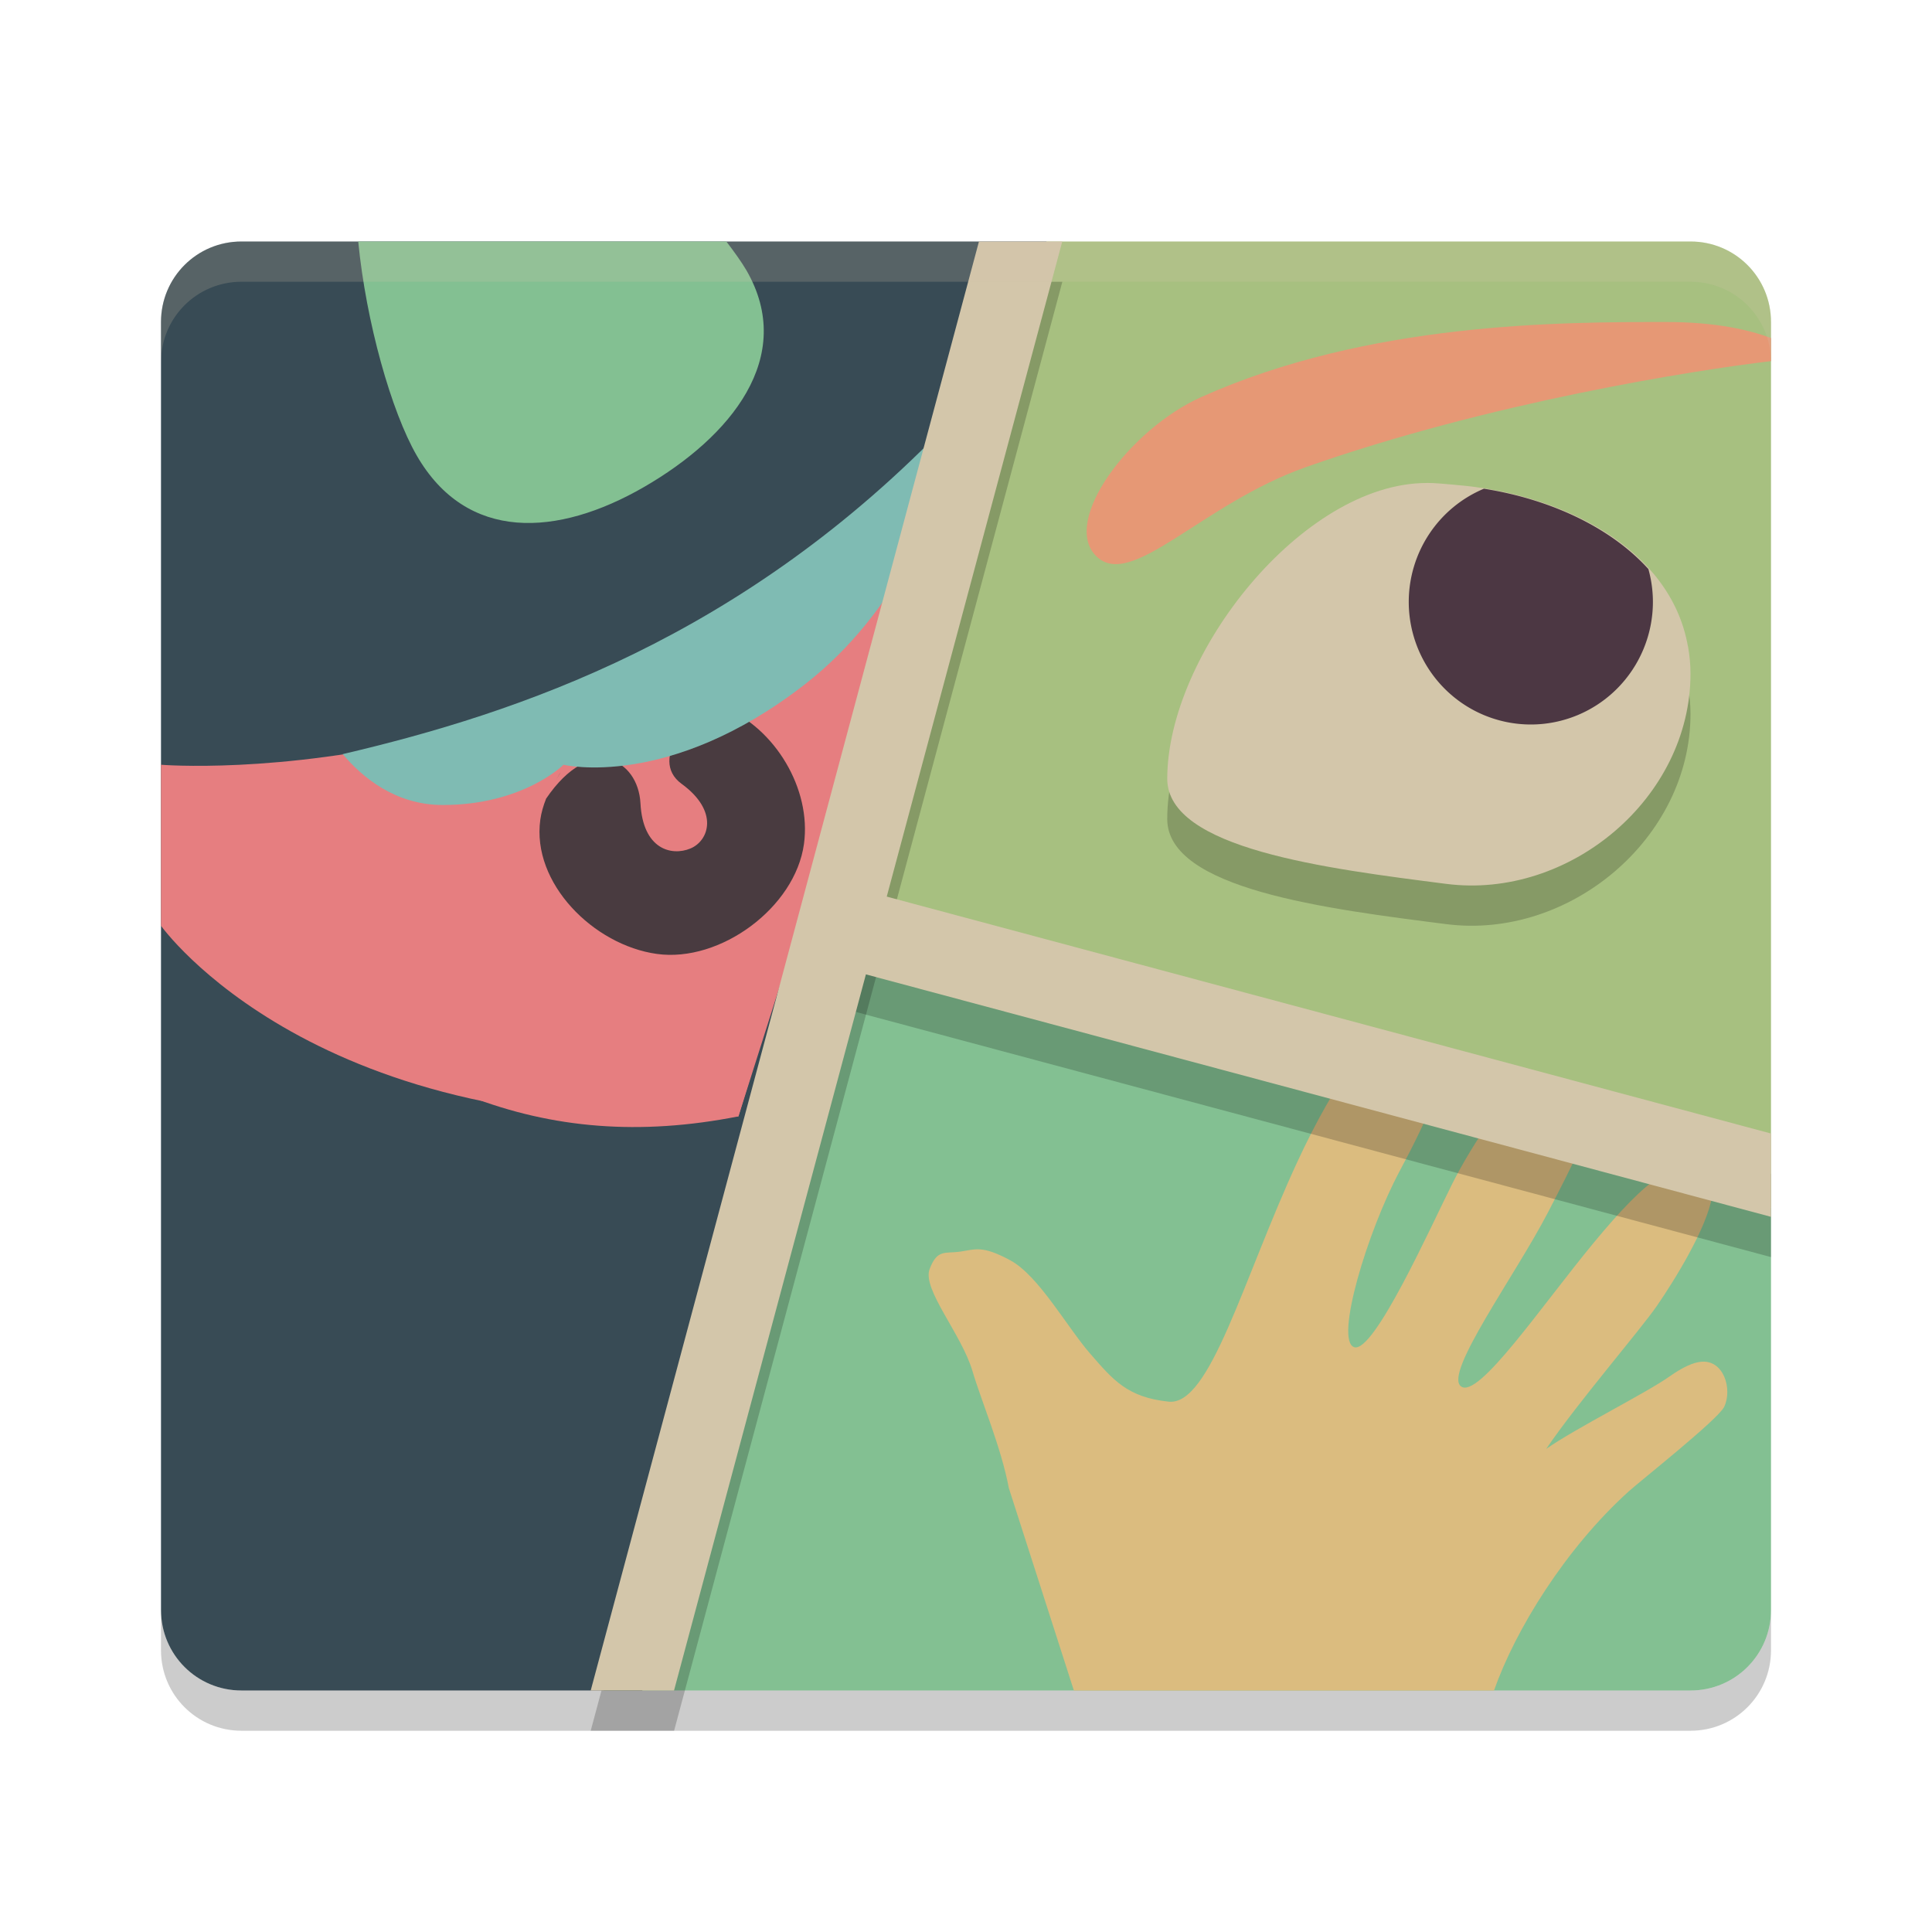 <svg xmlns="http://www.w3.org/2000/svg" width="24" height="24" version="1">
 <path style="fill:#a7c080;fill-rule:evenodd" d="M 13,3 10.5,11.5 22,15 22,4 C 22,3.446 21.554,3 21,3 Z"/>
 <path style="fill:#83c092;fill-rule:evenodd" d="M 10.5,11.5 7.5,21 21,21 c 0.554,0 1,-0.446 1,-1 l 0,-2 0,-3 z"/>
 <path style="fill:#384b55;fill-rule:evenodd" d="M 3,3 C 2.446,3 2,3.446 2,4 l 0,16 c 0,0.554 0.446,1 1,1 L 7.979,21 13,3 Z"/>
 <path style="opacity:0.2" d="m 2,20 0,0.5 c 0,0.554 0.446,1 1,1 l 18,0 c 0.554,0 1,-0.446 1,-1 L 22,20 c 0,0.554 -0.446,1 -1,1 L 3,21 C 2.446,21 2,20.554 2,20 Z"/>
 <path style="fill:#e67e80" d="M 11.812,5.225 C 7.814,9.981 2,9.5 2,9.5 l 0,2 c 0,0 1.927,2.718 7.173,2.368 z"/>
 <path style="fill:#493b40" d="m 8.988,8.786 c -0.381,0.002 -0.947,0.64 -0.521,0.951 0.467,0.34 0.342,0.708 0.108,0.804 -0.234,0.096 -0.589,0.01 -0.619,-0.563 C 7.927,9.432 7.338,9.105 6.784,9.921 c -0.034,0.086 -0.06,0.174 -0.072,0.261 -0.11,0.788 0.661,1.559 1.448,1.668 C 8.948,11.96 9.878,11.273 9.987,10.485 10.082,9.8 9.626,9.044 8.988,8.786 Z m -2.024,0.808 c -0.021,0.029 -0.034,0.06 -0.053,0.09 L 6.964,9.594 Z"/>
 <path style="fill:#7fbbb3" d="M 11.812,5.225 C 9.238,7.926 6.426,8.86 4.257,9.368 4.499,9.654 4.91,10 5.5,10 6.5,10 7,9.5 7,9.5 c 0,0 1.307,0.318 3,-1 0.583,-0.454 0.992,-1.006 1.29,-1.537 z"/>
 <path style="fill:#e67e80" d="M 9.98,11.326 C 9.611,11.474 9.161,11.67 8.5,12 7.384,12.558 6.461,13.098 5.83,13.619 6.861,14.017 7.945,14.11 9.173,13.868 Z"/>
 <path style="fill:#dbbc7f" d="m 16.811,13.202 c -0.222,0.309 -0.457,0.717 -0.695,1.231 -0.677,1.462 -1.083,3.033 -1.598,2.979 -0.514,-0.054 -0.69,-0.269 -0.975,-0.596 -0.285,-0.326 -0.641,-0.971 -0.993,-1.16 -0.352,-0.19 -0.433,-0.135 -0.622,-0.108 -0.19,0.027 -0.285,-0.034 -0.38,0.217 -0.095,0.251 0.398,0.808 0.533,1.269 0.106,0.36 0.358,0.951 0.451,1.451 L 13.34,21 l 5.219,0 c 0.267,-0.758 0.888,-1.763 1.673,-2.473 0.145,-0.131 1.111,-0.895 1.186,-1.05 0.106,-0.22 -0.005,-0.594 -0.293,-0.56 -0.096,0.011 -0.221,0.066 -0.384,0.181 -0.294,0.208 -1.159,0.639 -1.534,0.901 0.392,-0.576 1.169,-1.477 1.377,-1.779 0.217,-0.316 0.619,-0.962 0.685,-1.362 l -0.654,-0.242 c -0.223,0.147 -0.484,0.419 -0.815,0.819 -0.65,0.785 -1.435,1.95 -1.651,1.787 -0.217,-0.162 0.677,-1.381 1.083,-2.166 0.144,-0.279 0.284,-0.55 0.4,-0.807 l -1.069,-0.396 c -0.222,0.303 -0.414,0.634 -0.522,0.851 -0.271,0.542 -0.975,2.112 -1.219,2.031 -0.244,-0.081 0.162,-1.435 0.568,-2.193 0.168,-0.313 0.332,-0.646 0.453,-0.957 l -1.03,-0.383 z"/>
 <path style="fill:#e69875" d="M 20.697,4 C 19.394,4 17,4 14.919,4.934 14.033,5.332 13.181,6.472 13.616,6.907 14.05,7.341 14.926,6.26 16.222,5.803 18.5,5 21.046,4.599 22,4.486 L 22,4.199 C 21.726,4.097 21.311,4 20.697,4 Z"/>
 <path style="opacity:0.2" d="m 17.723,6.5 c -1.541,0 -3.223,2.126 -3.223,3.674 0,0.871 1.977,1.116 3.467,1.306 C 19.495,11.675 21,10.416 21,8.868 c 0,-0.113 -0.011,-0.221 -0.029,-0.327 0,0 0,-10e-4 0,-10e-4 -8.5e-4,-0.005 -0.002,-0.01 -0.003,-0.015 -3.5e-5,-1.955e-4 -9.5e-4,-8e-4 -0.001,-10e-4 -0.217,-1.216 -1.571,-1.897 -2.893,-2.001 -0.001,-1.045e-4 -0.003,-8.5e-4 -0.004,-9.5e-4 -0.116,-0.009 -0.233,-0.023 -0.348,-0.023 z"/>
 <path style="fill:#d3c6aa" d="M 17.723,6 C 16.182,6 14.5,8.126 14.5,9.674 14.5,10.545 16.477,10.789 17.967,10.98 19.495,11.175 21,9.916 21,8.368 c 0,-0.113 -0.011,-0.221 -0.029,-0.327 0,0 0,-10e-4 0,-10e-4 -8.5e-4,-0.005 -0.002,-0.01 -0.003,-0.015 -3.5e-5,-1.955e-4 -9.5e-4,-8e-4 -0.001,-10e-4 -0.217,-1.216 -1.571,-1.897 -2.893,-2.001 -0.001,-1.045e-4 -0.003,-8.5e-4 -0.004,-9.5e-4 -0.116,-0.009 -0.233,-0.023 -0.348,-0.023 z"/>
 <path style="fill:#4c3743" d="M 18.434,6.071 A 1.517,1.524 0 0 0 17.5,7.476 1.517,1.524 0 0 0 19.017,9 1.517,1.524 0 0 0 20.533,7.476 1.517,1.524 0 0 0 20.477,7.069 C 19.992,6.534 19.23,6.197 18.434,6.071 Z"/>
 <path style="fill:#83c092" d="M 4.45,3 C 4.547,4 4.862,5.114 5.177,5.659 5.798,6.735 6.924,6.671 8,6.05 9.076,5.428 9.894,4.436 9.273,3.359 9.21,3.251 9.119,3.126 9.023,3 Z"/>
 <path style="opacity:0.2" d="m 12.161,3.5 -4.823,18 0.162,0 0.479,0 0.395,0 4.823,-18 L 13,3.5 l -0.839,0 z"/>
 <path style="opacity:0.2" d="M 10.5,11.5 10.241,12.466 22,15.616 22,15.5 22,14.581 10.5,11.5 Z"/>
 <path style="fill:#d3c6aa" d="M 12.161,3 7.338,21 7.5,21 7.979,21 8.373,21 13.196,3 13,3 12.161,3 Z"/>
 <path style="fill:#d3c6aa" d="M 10.5,11 10.241,11.966 22,15.116 22,15 22,14.081 10.5,11 Z"/>
 <path style="opacity:0.2;fill:#d3c6aa" d="M 3,3 C 2.446,3 2,3.446 2,4 l 0,0.5 c 0,-0.554 0.446,-1 1,-1 l 18,0 c 0.554,0 1,0.446 1,1 L 22,4 C 22,3.446 21.554,3 21,3 Z"/>
</svg>
